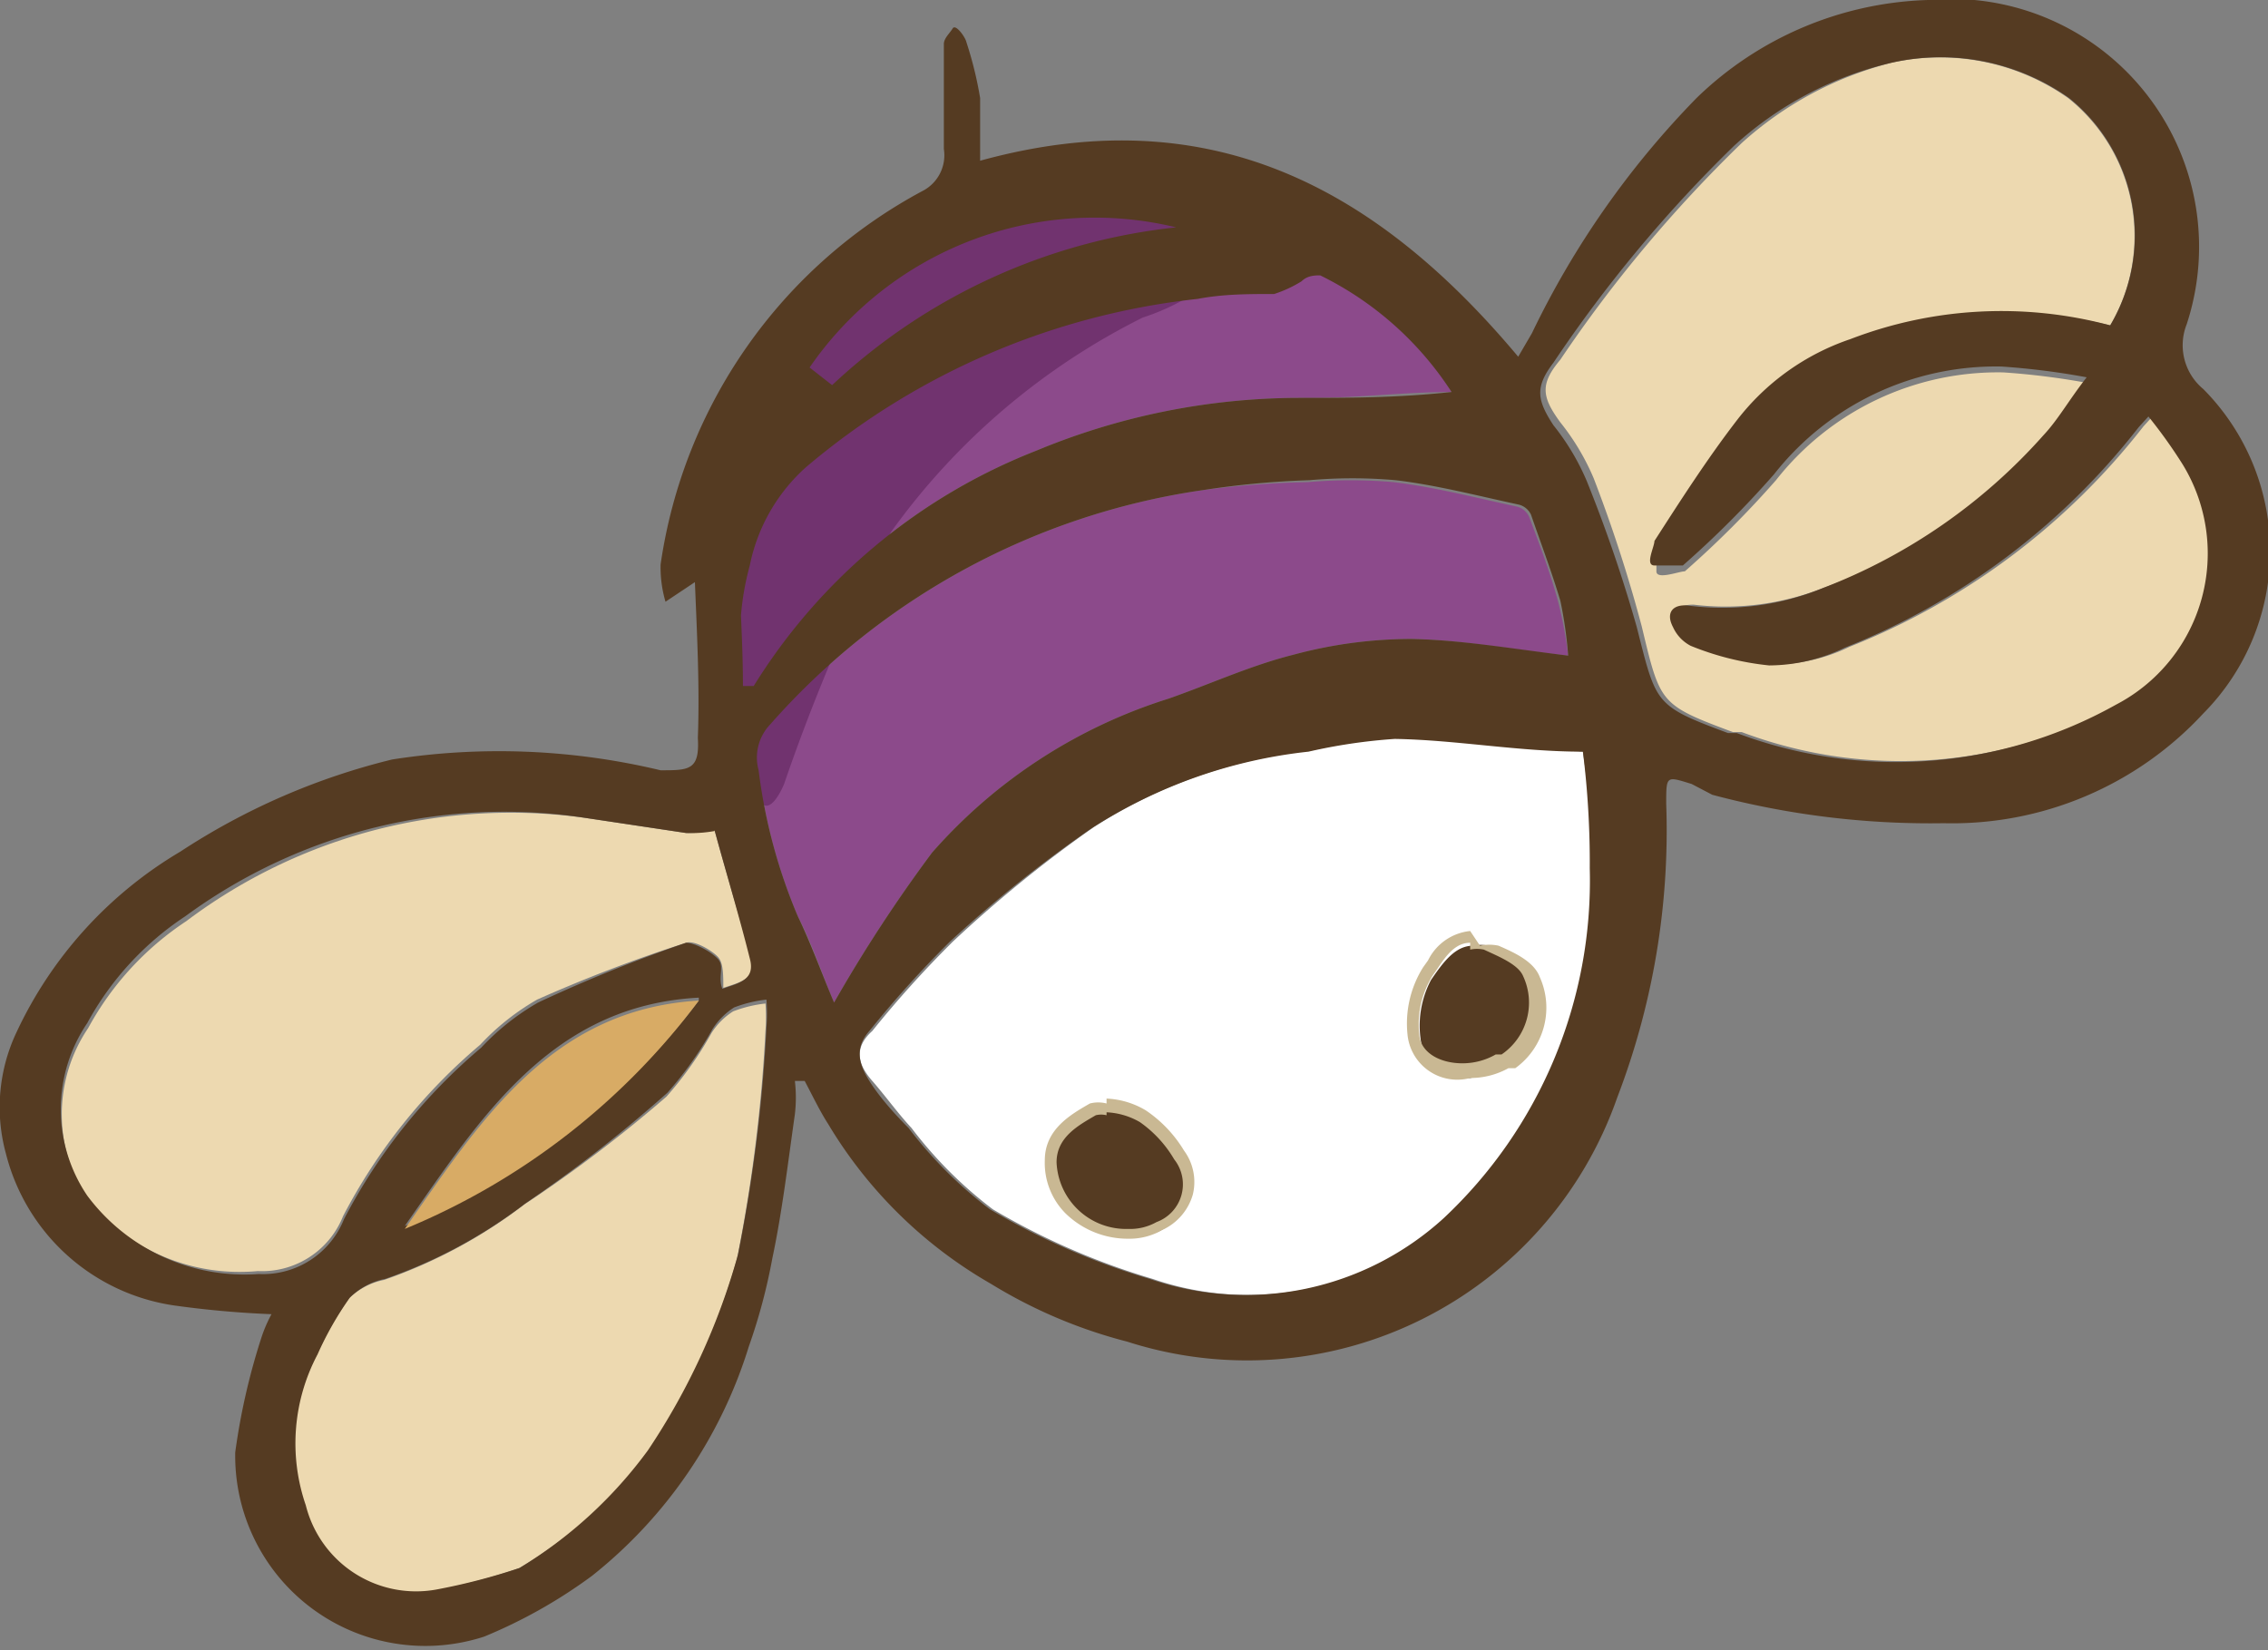 <svg xmlns="http://www.w3.org/2000/svg" viewBox="0 0 23.14 16.84"><rect x="0" y="0" width="23.14" height="16.84" fill="#808080" stroke="none"/><defs><style>.cls-1{fill:#edd9b0;}.cls-2{fill:#fff;}.cls-3{fill:#8c4a8b;}.cls-4{fill:#553b22;}.cls-5{fill:#c9b893;}.cls-6{fill:#71336f;}.cls-7{fill:#d8ab65;}</style></defs><title>Asset 2</title><g id="Layer_2" data-name="Layer 2"><g id="Bees"><path class="cls-1" d="M21.53,3.32a4.29,4.29,0,0,0-2.63.2,2.45,2.45,0,0,0-1.16.83c-.3.4-.57.82-.84,1.23,0,.06,0,.16,0,.25s.23,0,.29,0a10.14,10.14,0,0,0,.93-.93,2.88,2.88,0,0,1,2.32-1.1,7.51,7.51,0,0,1,.87.11c-.18.24-.29.43-.44.59A5.78,5.78,0,0,1,18.6,6a2.71,2.71,0,0,1-1.32.17c-.17,0-.24.07-.16.22a.4.4,0,0,0,.18.19,2.89,2.89,0,0,0,.8.2,1.78,1.78,0,0,0,.77-.18,7.14,7.14,0,0,0,3-2.25l.1-.11a5.06,5.06,0,0,1,.35.49,1.74,1.74,0,0,1-.68,2.45,4.6,4.6,0,0,1-3.87.29l-.09,0c-.75-.28-.74-.29-.93-1.08a14.69,14.69,0,0,0-.49-1.51,2.42,2.42,0,0,0-.34-.57c-.19-.26-.21-.39,0-.64a13.8,13.8,0,0,1,1.85-2.21A3.59,3.59,0,0,1,19.3.64a2.27,2.27,0,0,1,1.8.36A1.8,1.8,0,0,1,21.53,3.32Z"/><path class="cls-2" d="M16.15,7.67a9.13,9.13,0,0,1,.1,1.19,4.72,4.72,0,0,1-1.49,3.57,3,3,0,0,1-3,.62,7.24,7.24,0,0,1-1.63-.71,4.31,4.31,0,0,1-.83-.83c-.14-.15-.26-.32-.4-.48s-.2-.33,0-.51a10.88,10.88,0,0,1,.82-.91,13,13,0,0,1,1.44-1.17,5.1,5.1,0,0,1,2.21-.78,5.63,5.63,0,0,1,.88-.13C14.86,7.55,15.49,7.62,16.15,7.67Zm-4.36,4.8a.41.41,0,0,0,.18-.64,1.21,1.21,0,0,0-.35-.38.56.56,0,0,0-.45-.08c-.17.1-.4.22-.4.48A.71.71,0,0,0,11.79,12.47Zm3.5-1.64.06,0a.64.64,0,0,0,.22-.8c0-.12-.25-.2-.4-.27s-.41.15-.52.29a.94.94,0,0,0-.14.6C14.53,10.89,15,11,15.29,10.83Z"/><path class="cls-1" d="M7.29,8.47c.12.44.25.87.37,1.3.06.22-.1.25-.28.31,0-.13,0-.25-.05-.31S7.09,9.59,7,9.62a15.08,15.08,0,0,0-1.52.58,2.48,2.48,0,0,0-.58.46,5.77,5.77,0,0,0-1.4,1.75.89.89,0,0,1-.87.56A2,2,0,0,1,.9,12.25a1.57,1.57,0,0,1,0-1.76,3.05,3.05,0,0,1,1-1.09A5.5,5.5,0,0,1,6,8.35L7,8.5A1.35,1.35,0,0,0,7.29,8.47Z"/><path class="cls-3" d="M16,6.69c-.57-.06-1.08-.16-1.6-.17a4.63,4.63,0,0,0-1.2.16c-.44.11-.85.3-1.28.45A5.33,5.33,0,0,0,9.51,8.7a14.92,14.92,0,0,0-1,1.53c-.12-.28-.22-.59-.37-.88a5.58,5.58,0,0,1-.4-1.49.49.49,0,0,1,.12-.47A7.27,7.27,0,0,1,12.28,5a9,9,0,0,1,1.06-.08,5,5,0,0,1,.88,0c.42.05.84.16,1.26.25a.19.19,0,0,1,.12.1c.11.29.22.58.3.88A4.3,4.3,0,0,1,16,6.69Z"/><path class="cls-1" d="M5.3,16a6.37,6.37,0,0,1-.86.23,1.16,1.16,0,0,1-1.33-.86,1.94,1.94,0,0,1,.12-1.54,3.36,3.36,0,0,1,.33-.58.71.71,0,0,1,.36-.19,5.1,5.1,0,0,0,1.43-.77A14,14,0,0,0,6.8,11.19a3.68,3.68,0,0,0,.46-.65.72.72,0,0,1,.22-.22,1.32,1.32,0,0,1,.33-.08,1.88,1.88,0,0,1,0,.28,15.93,15.93,0,0,1-.29,2.32,6.91,6.91,0,0,1-.92,2A4.54,4.54,0,0,1,5.3,16Z"/><path class="cls-3" d="M7.58,7c0-.29,0-.53,0-.77a2.76,2.76,0,0,1,.09-.51,1.83,1.83,0,0,1,.57-1,7.41,7.41,0,0,1,4-1.72c.26,0,.52,0,.78-.05a1.27,1.27,0,0,0,.31-.14c.06,0,.13-.08.19-.06A3.35,3.35,0,0,1,14.81,4c-.52,0-1,.07-1.56.06a7,7,0,0,0-2.68.54A5.93,5.93,0,0,0,7.69,7Z"/><path class="cls-3" d="M12,2.32A6.06,6.06,0,0,0,8.49,3.93l-.23-.18A3.53,3.53,0,0,1,12,2.32Z"/><path class="cls-4" d="M11.51,12.6a.85.85,0,0,1-.6-.25.68.68,0,0,1-.2-.49c0-.29.24-.42.41-.52a.3.3,0,0,1,.16,0,.79.79,0,0,1,.37.11,1.26,1.26,0,0,1,.37.4.48.48,0,0,1,.08.4.52.52,0,0,1-.29.32A.61.61,0,0,1,11.51,12.6Z"/><path class="cls-5" d="M11.29,11.35a.74.74,0,0,1,.34.1,1.21,1.21,0,0,1,.35.38.41.41,0,0,1-.18.64.55.55,0,0,1-.29.07.71.71,0,0,1-.73-.68c0-.26.23-.38.4-.48a.23.23,0,0,1,.11,0m0-.12a.34.34,0,0,0-.17,0c-.19.11-.46.26-.46.58a.73.73,0,0,0,.21.54.91.91,0,0,0,.64.26.67.67,0,0,0,.35-.09.57.57,0,0,0,.31-.36.54.54,0,0,0-.09-.45,1.31,1.31,0,0,0-.39-.41.85.85,0,0,0-.4-.12Z"/><path class="cls-4" d="M15,11c-.28,0-.49-.15-.5-.36A1,1,0,0,1,14.6,10c.13-.19.25-.35.43-.35a.39.39,0,0,1,.16,0c.2.09.38.17.43.3a.7.7,0,0,1-.24.87A.79.79,0,0,1,15,11Z"/><path class="cls-5" d="M15,9.69a.33.33,0,0,1,.14,0c.15.07.35.15.4.27a.64.64,0,0,1-.22.8l-.06,0a.68.68,0,0,1-.34.09c-.23,0-.43-.11-.44-.3a.94.94,0,0,1,.14-.6c.09-.12.19-.33.38-.33m0-.12h0a.54.54,0,0,0-.43.3l-.05.07a1.08,1.08,0,0,0-.16.68A.51.51,0,0,0,15,11a.8.8,0,0,0,.39-.1l.07,0a.76.76,0,0,0,.25-.93c-.06-.16-.26-.25-.42-.32l0,0a.45.45,0,0,0-.19,0Z"/><path class="cls-6" d="M8.87,7.39"/><path class="cls-6" d="M7.75,8.16A.38.38,0,0,1,7.64,8,5.62,5.62,0,0,1,7.62,4a3,3,0,0,1,1-1.47A3.8,3.8,0,0,1,10.22,2q1-.18,2.11-.25c.27,0,.62,0,.65.3a.5.5,0,0,1-.19.38,2.28,2.28,0,0,1-1.13.81A7,7,0,0,0,9.09,5.43,19.79,19.79,0,0,0,8,8s-.14.35-.25.17"/><path class="cls-4" d="M21.53,3.32A1.8,1.8,0,0,0,21.11,1,2.27,2.27,0,0,0,19.3.64a3.59,3.59,0,0,0-1.61.85A13.8,13.8,0,0,0,15.85,3.7c-.19.25-.17.38,0,.64a2.42,2.42,0,0,1,.34.57A14.69,14.69,0,0,1,16.7,6.4c.2.79.18.8.93,1.08l.09,0a4.6,4.6,0,0,0,3.87-.29,1.74,1.74,0,0,0,.68-2.45,5.06,5.06,0,0,0-.35-.49l-.1.11a7.14,7.14,0,0,1-3,2.25,1.78,1.78,0,0,1-.77.18,2.89,2.89,0,0,1-.8-.2.4.4,0,0,1-.18-.19c-.08-.15,0-.24.16-.22A2.71,2.71,0,0,0,18.6,6a5.78,5.78,0,0,0,2.25-1.56c.15-.16.26-.36.44-.59a7.51,7.51,0,0,0-.87-.11,2.88,2.88,0,0,0-2.32,1.1,10.14,10.14,0,0,1-.93.93c-.05,0-.19,0-.29,0s0-.19,0-.25c.27-.42.54-.84.84-1.23a2.45,2.45,0,0,1,1.16-.83A4.29,4.29,0,0,1,21.53,3.32ZM16.15,7.67c-.66,0-1.29-.12-1.92-.13a5.63,5.63,0,0,0-.88.13,5.1,5.1,0,0,0-2.21.78A13,13,0,0,0,9.69,9.61a10.88,10.88,0,0,0-.82.91c-.16.18-.1.35,0,.51s.25.33.4.48a4.31,4.31,0,0,0,.83.83,7.24,7.24,0,0,0,1.63.71,3,3,0,0,0,3-.62,4.72,4.72,0,0,0,1.49-3.57A9.13,9.13,0,0,0,16.15,7.67Zm-8.86.81A1.35,1.35,0,0,1,7,8.5L6,8.35a5.5,5.5,0,0,0-4.11,1,3.05,3.05,0,0,0-1,1.09,1.57,1.57,0,0,0,0,1.76A2,2,0,0,0,2.64,13a.89.89,0,0,0,.87-.56,5.77,5.77,0,0,1,1.4-1.75,2.48,2.48,0,0,1,.58-.46A15.08,15.08,0,0,1,7,9.62c.08,0,.24.08.32.16s0,.18.05.31c.17-.06.34-.09.28-.31C7.54,9.34,7.41,8.91,7.29,8.47ZM16,6.69a4.3,4.3,0,0,0-.08-.56c-.09-.3-.2-.59-.3-.88a.19.19,0,0,0-.12-.1c-.42-.09-.84-.2-1.26-.25a5,5,0,0,0-.88,0A9,9,0,0,0,12.28,5,7.27,7.27,0,0,0,7.86,7.39a.49.49,0,0,0-.12.47,5.58,5.58,0,0,0,.4,1.49c.14.29.25.6.37.88a14.92,14.92,0,0,1,1-1.53,5.33,5.33,0,0,1,2.41-1.57c.43-.15.84-.34,1.28-.45a4.63,4.63,0,0,1,1.2-.16C14.91,6.53,15.43,6.62,16,6.69ZM5.3,16a4.54,4.54,0,0,0,1.31-1.2,6.91,6.91,0,0,0,.92-2,15.93,15.93,0,0,0,.29-2.32,1.88,1.88,0,0,0,0-.28,1.32,1.32,0,0,0-.33.08.72.72,0,0,0-.22.22,3.68,3.68,0,0,1-.46.65,14,14,0,0,1-1.45,1.13,5.1,5.1,0,0,1-1.43.77.71.71,0,0,0-.36.19,3.36,3.36,0,0,0-.33.58,1.94,1.94,0,0,0-.12,1.54,1.16,1.16,0,0,0,1.33.86A6.37,6.37,0,0,0,5.3,16ZM7.58,7,7.69,7A5.93,5.93,0,0,1,10.57,4.6a7,7,0,0,1,2.68-.54c.52,0,1,0,1.56-.06a3.35,3.35,0,0,0-1.34-1.19c-.05,0-.13,0-.19.06A1.27,1.27,0,0,1,13,3c-.26,0-.52,0-.78.05a7.41,7.41,0,0,0-4,1.72,1.83,1.83,0,0,0-.57,1,2.76,2.76,0,0,0-.09.51C7.57,6.51,7.58,6.75,7.58,7Zm-.45,3.18c-1.51.08-2.23,1.23-3,2.33A7.14,7.14,0,0,0,7.13,10.21ZM12,2.32A3.53,3.53,0,0,0,8.26,3.75l.23.18A6.06,6.06,0,0,1,12,2.32ZM7.09,5.94l-.3.2a1.24,1.24,0,0,1-.05-.38A5.16,5.16,0,0,1,9.41,1.95a.41.41,0,0,0,.22-.43c0-.36,0-.71,0-1.07,0-.06.06-.11.09-.16s.13.09.14.14A3.82,3.82,0,0,1,10,1c0,.2,0,.41,0,.64,2.29-.63,4,.22,5.49,2l.14-.24A9,9,0,0,1,17.31,1a3.54,3.54,0,0,1,2.36-1,2.53,2.53,0,0,1,2.64,3.31.58.58,0,0,0,.17.66,2.35,2.35,0,0,1,0,3.31,3.49,3.49,0,0,1-2.65,1.12,8.62,8.62,0,0,1-2.36-.29L17.26,8C17,7.92,17,7.91,17,8.2a7.61,7.61,0,0,1-.5,3,4,4,0,0,1-5,2.49,5.06,5.06,0,0,1-1.39-.59,4.6,4.6,0,0,1-1.66-1.63c-.09-.14-.16-.29-.24-.44H8.11a1.46,1.46,0,0,1,0,.34c-.07.49-.13,1-.23,1.47a5.87,5.87,0,0,1-.24.9,4.79,4.79,0,0,1-1.6,2.34,5.15,5.15,0,0,1-1.1.62,1.94,1.94,0,0,1-2.54-1.88,6.72,6.72,0,0,1,.27-1.18,1.45,1.45,0,0,1,.1-.23,10,10,0,0,1-1-.09A2.08,2.08,0,0,1,.06,11.77a1.79,1.79,0,0,1,.11-1.24A4.21,4.21,0,0,1,1.84,8.69,6.93,6.93,0,0,1,4,7.75a7.07,7.07,0,0,1,2.74.11c.29,0,.4,0,.38-.33C7.14,7,7.11,6.44,7.09,5.94Z"/><path class="cls-7" d="M7.13,10.21a7.14,7.14,0,0,1-3,2.33C4.9,11.44,5.62,10.3,7.13,10.21Z"/></g></g></svg>